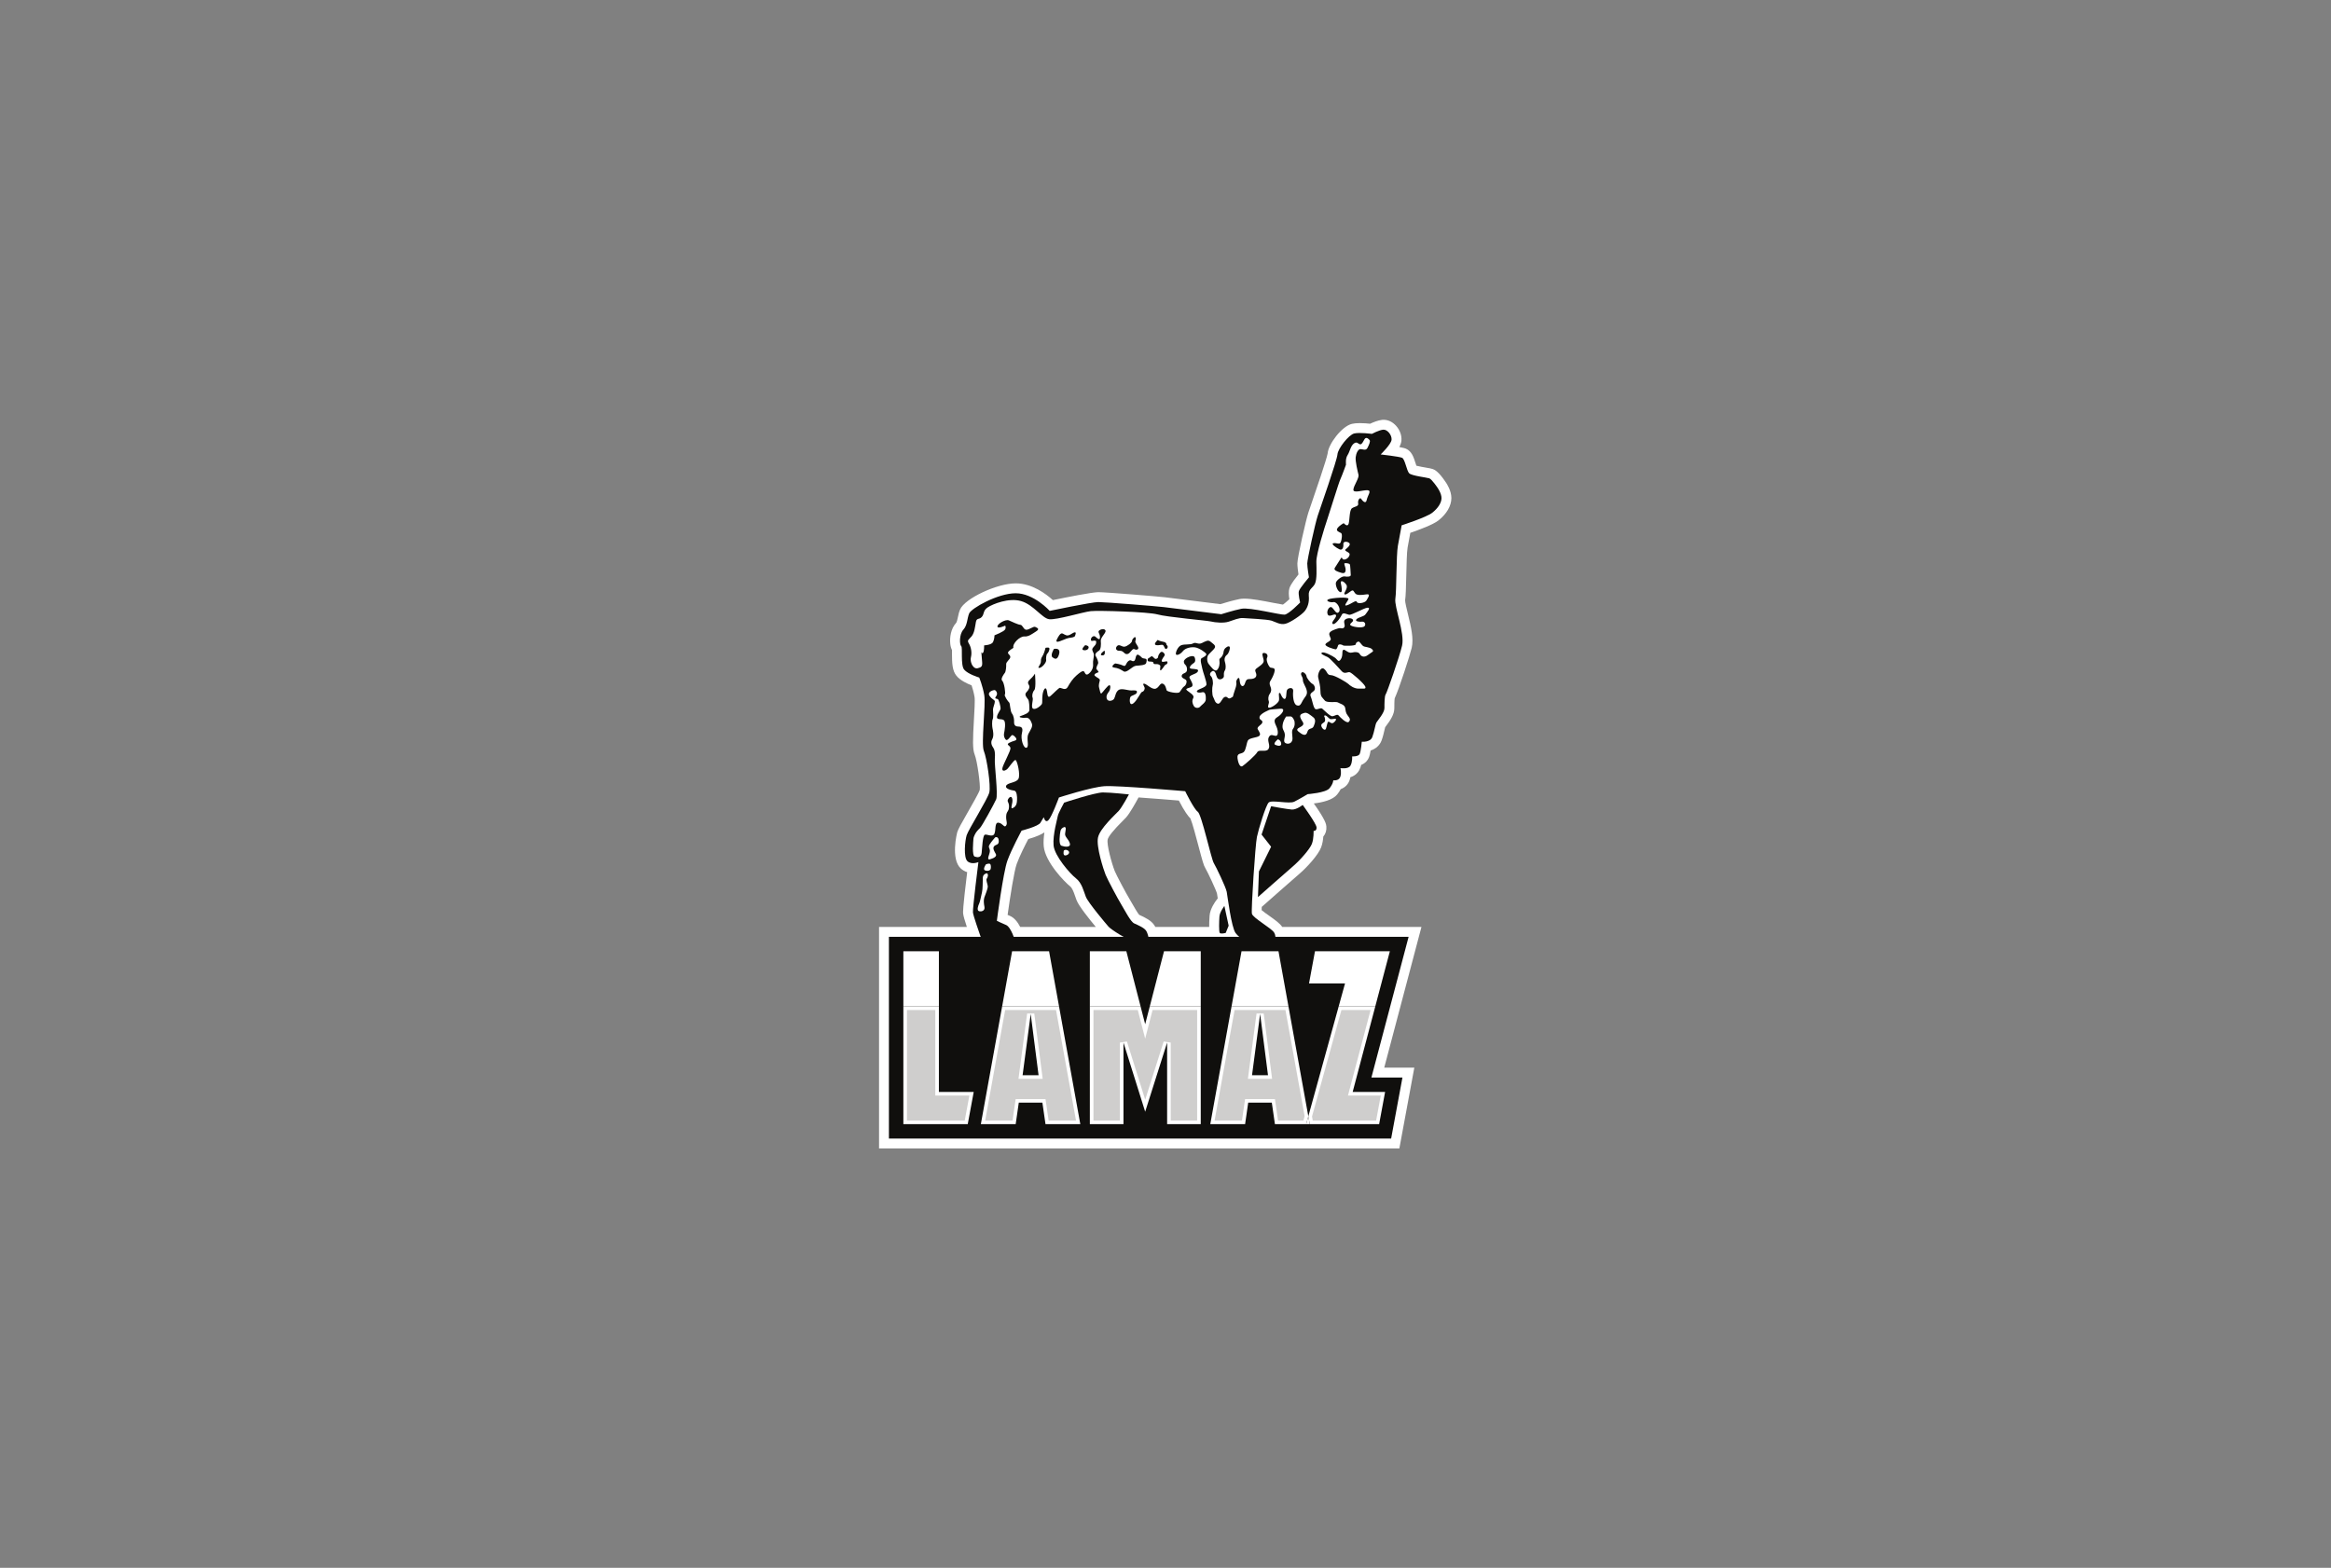 <?xml version="1.0" encoding="UTF-8" standalone="no"?>
<svg
   xmlns:dc="http://purl.org/dc/elements/1.1/"
   xmlns:cc="http://creativecommons.org/ns#"
   xmlns:rdf="http://www.w3.org/1999/02/22-rdf-syntax-ns#"
   xmlns:svg="http://www.w3.org/2000/svg"
   xmlns="http://www.w3.org/2000/svg"
   xmlns:sodipodi="http://sodipodi.sourceforge.net/DTD/sodipodi-0.dtd"
   xmlns:inkscape="http://www.inkscape.org/namespaces/inkscape"
   version="1.1"
   id="svg2"
   xml:space="preserve"
   width="733.333"
   height="493.333"
   viewBox="0 0 733.333 493.333"
   sodipodi:docname="lamaZ.eps"><rect x="0" y="0" width="733.333" height="493.333" fill="#808080" stroke="none"/><defs
     id="defs6" /><sodipodi:namedview
     pagecolor="#ffffff"
     bordercolor="#666666"
     borderopacity="1"
     objecttolerance="10"
     gridtolerance="10"
     guidetolerance="10"
     inkscape:pageopacity="0"
     inkscape:pageshadow="2"
     inkscape:window-width="640"
     inkscape:window-height="480"
     id="namedview4" /><g
     id="g10"
     inkscape:groupmode="layer"
     inkscape:label="ink_ext_XXXXXX"
     transform="matrix(1.333,0,0,-1.333,0,493.333)"><g
       id="g12"
       transform="scale(0.1)"><path
         d="m 2383.43,1538.98 c -1.85,0.78 -3.64,1.55 -5.36,2.3 6.03,43.54 15.51,103.58 21.32,119.82 6.61,18.51 20.31,45.47 27.51,59.2 19.56,5.56 30.99,11.02 37.96,15.74 -1.58,-11.17 -2.49,-22.77 -1.53,-32.94 3.48,-37.12 49.63,-84.5 61.71,-93.89 5.74,-4.46 9.14,-14.35 12.43,-23.91 1.15,-3.34 2.28,-6.59 3.46,-9.64 5.28,-13.58 29.93,-44.37 45.28,-62.82 H 2407.8 c -6.07,11.64 -14,21.83 -24.37,26.14 z m 340.75,-21.94 c -7.39,11.08 -21.05,17.88 -35.6,24.42 -3.89,4.42 -11.23,17.29 -15.31,24.42 -2.45,4.31 -4.78,8.37 -6.84,11.75 -8.19,13.39 -31.52,57.16 -35.54,67.17 -7.08,17.72 -19.27,62.25 -16.71,74.23 1.59,7.38 13.7,22.39 36.03,44.6 3.23,3.22 5.8,5.8 7.36,7.52 8.99,9.89 23.21,35.77 27.35,43.47 l 2.1,3.9 c 36.62,-2.51 75.54,-5.71 95.19,-7.36 13.71,-26.5 22.28,-37.35 27.27,-42.18 4.6,-10.39 13.98,-45.88 19.14,-65.49 9.42,-35.63 12.21,-45.35 15.9,-51.5 5.63,-9.37 25.73,-52.18 27.74,-60.49 0.33,-1.81 0.87,-5.48 1.58,-10.35 0.05,-0.33 0.1,-0.63 0.14,-0.95 l -2.74,-3.53 c -3.55,-4.59 -15.29,-20.85 -16.49,-37.52 -0.79,-10.92 -1.04,-19.49 -0.93,-26.31 h -127.15 c -0.76,1.44 -1.58,2.84 -2.49,4.2 z m 688.37,1044.92 c -18.3,27.45 -27.44,30.49 -31.83,31.96 -3.34,1.11 -7.4,1.83 -15.51,3.23 -5.24,0.9 -15.96,2.74 -22.4,4.42 -0.71,2.05 -1.46,4.43 -2.07,6.29 -4.41,13.79 -8.97,28.06 -22.56,33.88 -1.41,0.6 -4.5,1.93 -15.63,3.94 2.86,5.47 4.51,10.51 4.93,15.09 1.09,12.12 -3.69,25.32 -12.82,35.31 -8.2,8.97 -18.56,13.92 -29.19,13.92 l -2.18,-0.05 -1.15,-0.11 c -9.6,-0.97 -21.04,-5.62 -28.56,-9.14 -6.24,0.66 -15.53,1.44 -24.27,1.44 -7.43,0 -13.45,-0.56 -18.41,-1.7 -24.28,-5.61 -56.02,-48.11 -57.53,-69.88 -1.9,-12.61 -30.09,-94.64 -39.35,-121.6 -2.85,-8.31 -5.04,-14.65 -6.12,-17.9 -5.25,-15.75 -25.94,-105.43 -25.94,-120.23 0,-6.99 1.37,-17.74 2.58,-25.91 -18.58,-22.88 -20.58,-29.86 -21.47,-33.02 -1.78,-6.19 -1.78,-14.72 -0.04,-25.43 -5.85,-5.46 -11.58,-10.32 -15.14,-12.76 -5.45,0.8 -15.29,2.72 -23.54,4.32 -23.51,4.57 -50.15,9.74 -67.5,9.74 -4.42,0 -8.21,-0.32 -11.58,-1 -15.88,-3.18 -35.9,-9.13 -45.1,-11.97 -22.87,2.84 -116.69,14.47 -130.59,16.21 -14.98,1.87 -138.99,12.05 -157.32,12.05 -14.67,0 -75.8,-12.22 -107.37,-18.73 -15.96,14.54 -49,39.53 -87.66,39.53 -44.42,0 -120.56,-35.85 -131.4,-61.87 -2.64,-6.33 -3.97,-12.64 -5.14,-18.21 -1.18,-5.62 -2.39,-11.43 -4.44,-13.68 -12.1,-13.31 -14.93,-33.61 -13.54,-48.18 0.57,-6.02 1.91,-11.11 4.04,-15.34 0.06,-2.43 0.06,-5.75 0.06,-8.43 0,-23.17 0.76,-40.49 10.61,-52.53 8.7,-10.64 24.3,-18.14 35.63,-22.5 2.26,-6.76 5.12,-16.51 6.97,-27.13 1.32,-7.58 -0.26,-34.58 -1.43,-54.3 -2.77,-47.33 -3.44,-69.41 1.85,-82.25 5.79,-14.05 13.92,-71.96 11.87,-83.26 -2.13,-7 -18.41,-35.44 -28.14,-52.43 -15.99,-27.93 -22.73,-40.06 -25.04,-47.58 -0.19,-0.61 -16.25,-63.11 8.67,-85.55 4.3,-3.88 9.33,-6.72 14.87,-8.47 -10.71,-87.36 -9.87,-94.92 -9.58,-97.56 0.66,-5.9 3.57,-15.98 8.81,-31.75 H 2074.63 V 990 h 1003.14 13.22 211.62 l 35.33,190.74 h -71.01 l 87.83,332.1 h -328.57 c -5.45,8.13 -15.2,15.33 -30.58,26.23 -5.34,3.78 -13.46,9.54 -18,13.38 0.03,2.1 0.1,4.74 0.18,7.67 l 6.52,5.75 c 0.66,0.59 66.85,59.07 82.85,72.77 16.37,14.04 43.87,43.55 50.93,62.35 3.13,8.35 4.49,17.67 5.04,25.23 5.42,6.23 7.97,14.61 7.22,23.71 -0.4,4.77 -1.25,14.36 -29.65,54.4 21.34,2.55 44.6,8.32 55.08,21.11 3.65,4.46 6.36,8.74 8.39,12.68 10.79,3.95 18.68,12.29 21.8,23.67 0.4,1.52 0.74,3.01 1.03,4.47 11.93,3.74 17.85,11.12 20.61,16.08 2.35,4.24 3.93,8.74 5,13.06 10.74,4.26 15.64,11.7 17.83,16.81 1.87,4.37 3.32,10.7 4.4,17.15 12.18,3.94 21.31,12.03 25.62,23.25 3.12,8.1 5.14,16.81 6.75,23.82 0.6,2.65 1.41,6.12 1.96,7.98 0.51,0.71 1.16,1.56 1.87,2.5 10.38,13.83 19.69,27.48 19.69,42.38 0,5.2 0,18.68 0.89,23.35 10.28,21.77 35.75,100.93 40.04,118.69 5.31,22.03 -1.87,51.47 -8.82,79.94 -2.74,11.26 -6.89,28.29 -6.65,32.79 1.52,9.7 2.03,28.43 2.73,58.19 0.57,24.97 1.3,56.05 3.11,66 2.17,11.87 4.61,25.23 6.4,34.89 20.62,7.06 53.71,19.3 66.25,29.15 19.51,15.33 30.69,34.64 30.69,52.98 0,17.3 -10.88,33.88 -12.82,36.69"
         style="fill:#ffffff;fill-opacity:1;fill-rule:nonzero;stroke:none"
         id="path14" /><path
         d="m 3012.75,1985.28 c -4.26,9.72 -8.53,16.7 1.95,22.92 10.49,6.21 20.97,20.58 7.38,19.8 -13.59,-0.77 -25.24,-2.33 -25.24,-2.33 0,0 -22.14,-8.54 -24.09,-16.7 -1.94,-8.15 7,-6.6 6.61,-12.81 -0.39,-6.21 -14.37,-10.49 -10.87,-16.7 3.49,-6.21 8.15,-12.04 3.1,-15.92 -5.05,-3.89 -22.91,-4.28 -26.4,-10.49 -3.5,-6.21 -4.28,-22.52 -10.1,-27.57 -5.83,-5.05 -16.31,-1.17 -14.38,-14.76 1.95,-13.59 6.6,-21.36 11.65,-18.25 5.05,3.11 31.08,25.63 34.96,33.01 3.88,7.38 20.97,-1.17 26.41,7.38 5.44,8.54 -3.89,19.02 0.77,27.96 4.67,8.93 10.88,3.11 16.7,3.11 5.83,0 5.83,11.65 1.55,21.35"
         style="fill:#ffffff;fill-opacity:1;fill-rule:nonzero;stroke:none"
         id="path16" /><path
         d="m 3015.87,1955.77 c 0,0 -12.82,-10.1 -5.83,-13.21 6.99,-3.1 15.15,-3.49 13.59,4.28 -1.55,7.76 -7.76,8.93 -7.76,8.93"
         style="fill:#ffffff;fill-opacity:1;fill-rule:nonzero;stroke:none"
         id="path18" /><path
         d="m 2396.83,1906.84 c -3.89,1.16 -15.93,-18.65 -20.59,-22.14 -4.66,-3.49 -12.04,-5.44 -10.48,3.11 1.55,8.54 19.41,40 19.03,46.99 -0.4,6.99 -12.05,7.76 -2.72,12.81 9.32,5.05 16.31,4.27 16.69,8.16 0.4,3.88 -8.15,11.65 -10.87,9.71 -2.72,-1.94 -9.71,-13.98 -13.59,-10.88 -3.88,3.11 -5.83,10.1 -4.66,15.15 1.17,5.05 5.05,26.41 -0.39,31.07 -5.44,4.66 -17.48,-0.39 -16.31,8.15 1.17,8.55 8.54,15.15 8.54,19.81 0,4.66 -3.88,20.97 -6.99,22.14 -3.1,1.16 -8.54,0 -3.49,6.6 5.04,6.6 -0.39,13.59 -3.11,14.37 -2.72,0.78 -19.03,-3.89 -12.43,-13.59 6.61,-9.72 12.43,-8.55 12.43,-13.6 0,-5.05 -4.66,-14.37 -4.27,-19.42 0.39,-5.05 1.17,-18.25 -0.78,-22.13 -1.94,-3.88 -1.55,-16.7 -0.38,-21.75 1.16,-5.05 3.88,-17.47 -0.78,-25.63 -4.66,-8.16 -0.39,-15.92 2.71,-20.19 3.11,-4.28 4.67,-12.43 3.5,-26.41 -1.17,-13.98 8.15,-83.89 3.11,-95.15 -5.05,-11.27 -33.4,-63.31 -38.45,-67.97 -5.05,-4.65 -8.93,-10.09 -8.93,-10.09 0,0 -5.83,-8.93 -6.22,-15.15 -0.38,-6.21 -3.88,-39.61 3.11,-41.94 6.99,-2.33 15.15,-2.72 16.31,8.93 1.17,11.65 2.33,40.78 7.38,42.72 5.05,1.94 18.26,-6.6 22.52,1.94 4.28,8.55 0,27.97 10.1,26.42 10.1,-1.57 13.21,-12.83 17.48,-7 4.27,5.83 -0.39,11.26 0.39,22.91 0.77,11.66 5.82,9.32 6.6,20.2 0.78,10.87 -3.11,11.65 -3.11,15.92 0,4.28 8.16,14.76 10.88,4.67 2.71,-10.1 -6.99,-26.42 1.94,-21.75 8.93,4.66 8.93,13.2 9.32,19.41 0.39,6.21 -0.39,20.59 -6.6,21.36 -6.22,0.78 -22.53,4.28 -19.03,11.65 3.49,7.38 23.3,6.61 28.74,15.92 5.43,9.32 -2.72,43.5 -6.6,44.67"
         style="fill:#ffffff;fill-opacity:1;fill-rule:nonzero;stroke:none"
         id="path20" /><path
         d="m 3044.6,2009.75 c -4.66,-0.39 -8.93,0 -8.93,0 0,0 -6.99,-8.54 -8.54,-19.8 -1.55,-11.27 3.5,-12.44 5.05,-21.37 1.55,-8.93 -5.44,-18.64 2.32,-22.13 7.78,-3.5 16.32,1.55 15.93,11.65 -0.39,10.1 -2.72,17.48 1.55,22.91 4.27,5.44 4.66,15.54 1.95,20.59 -2.73,5.05 -4.66,8.54 -9.33,8.15"
         style="fill:#ffffff;fill-opacity:1;fill-rule:nonzero;stroke:none"
         id="path22" /><path
         d="m 3138.58,2003.93 c -3.49,1.94 -10.09,11.65 -13.59,6.99 0,0 3.11,-5.83 2.33,-11.27 -0.78,-5.44 -10.09,-5.82 -8.93,-12.04 1.17,-6.21 8.54,-12.81 10.88,-6.99 2.32,5.83 3.1,16.31 5.82,16.7 2.72,0.39 5.05,-3.88 9.32,-3.49 4.27,0.38 10.87,8.93 8.16,10.1 -2.73,1.16 -10.49,-1.95 -13.99,0"
         style="fill:#ffffff;fill-opacity:1;fill-rule:nonzero;stroke:none"
         id="path24" /><path
         d="m 2513.72,1732.85 c 0.78,7.77 3.88,15.54 -1.55,15.92 0,0 -7.77,-1.93 -9.32,-9.32 -1.56,-7.37 -5.05,-32.23 2.33,-34.95 7.37,-2.71 22.52,-4.66 19.8,5.44 -2.72,10.1 -12.04,15.15 -11.26,22.91"
         style="fill:#ffffff;fill-opacity:1;fill-rule:nonzero;stroke:none"
         id="path26" /><path
         d="m 2510.61,1692.85 c 0,0 -2.71,-11.65 3.5,-11.26 6.21,0.38 10.87,5.43 8.54,9.32 -2.33,3.88 -9.32,5.44 -12.04,1.94"
         style="fill:#ffffff;fill-opacity:1;fill-rule:nonzero;stroke:none"
         id="path28" /><path
         d="m 2348.67,1724.31 c 0,0 -9.32,-10.49 -13.21,-17.09 -3.88,-6.6 0.39,-7.38 0.78,-14.76 0.39,-7.37 -9.71,-22.91 0.78,-19.8 10.48,3.1 15.92,7.38 13.2,12.43 -2.72,5.05 -8.15,12.81 -4.27,17.86 3.88,5.05 11.26,2.71 11.26,12.04 0,9.32 -4.66,10.87 -8.54,9.32"
         style="fill:#ffffff;fill-opacity:1;fill-rule:nonzero;stroke:none"
         id="path30" /><path
         d="m 2329.25,1639.65 c 0,0 -9.32,-1.17 -9.71,-10.49 -0.39,-9.32 0,-27.19 -1.94,-34.56 -1.94,-7.38 -4.27,-21.75 -6.6,-26.41 -2.33,-4.66 -6.61,-16.7 0,-18.26 6.6,-1.55 13.98,1.94 12.42,10.1 -1.55,8.16 -2.33,15.93 -0.38,22.14 1.94,6.21 8.93,21.36 8.15,27.19 -0.77,5.82 -4.66,14.36 -2.33,17.47 2.33,3.11 4.66,10.09 0.39,12.82"
         style="fill:#ffffff;fill-opacity:1;fill-rule:nonzero;stroke:none"
         id="path32" /><path
         d="m 2326.92,1660.62 c 0,0 -8.55,-12.05 -1.94,-14.37 6.6,-2.33 12.43,0 13.2,3.89 0.78,3.87 0.78,10.08 -1.94,11.65 -2.72,1.55 -9.32,-1.17 -9.32,-1.17"
         style="fill:#ffffff;fill-opacity:1;fill-rule:nonzero;stroke:none"
         id="path34" /><path
         d="m 3099.37,2007.81 c -6.61,5.05 -15.15,12.81 -21.37,10.1 -1.92,-0.84 -12.03,-1.94 -8.93,-10.88 3.11,-8.93 10.1,-12.82 5.43,-18.25 -4.66,-5.44 -19.02,-7.38 -10.09,-14.76 8.93,-7.38 17.87,-12.43 20.97,-1.16 3.11,11.26 11.65,5.44 15.15,13.98 3.49,8.54 5.44,15.92 -1.16,20.97"
         style="fill:#ffffff;fill-opacity:1;fill-rule:nonzero;stroke:none"
         id="path36" /><path
         d="m 2754.11,2170.14 c -4.66,-4.66 -5.82,5.05 -8.93,7.77 -3.1,2.72 -10.1,-1.55 -17.09,0.39 -6.99,1.94 4.27,12.04 4.27,12.04 0,0 3.89,-2.72 12.82,-4.28 8.93,-1.55 7.77,-6.99 7.77,-6.99 0,0 5.82,-4.27 1.16,-8.93 z m -1.94,-37.67 c -3.88,-1.16 -4.66,-5.43 -10.49,-12.04 -5.82,-6.6 -3.1,4.66 -3.1,7.77 0,3.11 -5.05,5.44 -9.71,5.05 -4.66,-0.39 -6.6,0.39 -6.99,3.49 -0.39,3.11 -5.44,1.95 -10.49,2.72 -5.05,0.78 -1.94,6.99 -1.94,6.99 0,0 3.88,1.94 6.99,4.66 3.11,2.72 6.6,-3.49 9.32,-5.05 2.72,-1.55 7.38,0.78 7.38,4.28 0,3.49 4.27,10.48 7.38,11.65 3.11,1.16 6.6,-1.95 8.16,-5.44 1.55,-3.5 -3.89,-6.6 -6.6,-13.59 -2.72,-6.99 7.37,-3.5 10.87,-3.11 3.49,0.39 3.1,-6.21 -0.78,-7.38 z m -46.99,3.5 c -1.17,-5.44 -15.15,-5.83 -24.08,-6.6 -8.93,-0.78 -21.75,-17.87 -29.13,-13.21 -7.38,4.66 -12.81,7.77 -22.52,8.93 -9.71,1.17 0.77,9.71 3.11,9.71 0,0 11.26,-1.55 18.25,-5.05 6.99,-3.49 5.83,5.44 12.04,10.49 6.21,5.05 7.38,-0.78 12.42,0 5.05,0.78 4.28,10.1 7,13.59 2.72,3.49 3.88,1.56 7.76,-0.78 3.89,-2.33 3.5,-5.82 10.88,-6.6 7.38,-0.78 5.43,-5.05 4.27,-10.48 z m -68.35,40.39 c 5.05,4.66 10.87,-2.72 17.09,-1.95 6.21,0.78 17.86,9.33 17.86,13.98 0,4.67 6.6,8.94 6.6,8.94 4.66,-2.33 0.39,-8.94 1.17,-12.04 0.77,-3.11 6.99,-10.49 6.99,-13.98 0,-3.5 -4.27,-5.44 -9.32,-2.72 -5.05,2.72 -9.32,-10.49 -16.7,-11.65 -7.38,-1.17 -8.16,8.15 -17.87,7.77 -9.71,-0.39 -10.87,6.98 -5.82,11.65 z m -35.34,-22.53 c -8.94,0.39 2.71,10.49 5.43,11.26 0,0 3.5,-11.65 -5.43,-11.26 z m -44.27,12.43 c -7.38,1.55 3.88,11.65 3.88,11.65 0,0 7.77,-0.39 8.15,-4.66 0.39,-4.28 -4.66,-8.54 -12.03,-6.99 z m -20.2,33.4 c -1.17,-3.11 -8.54,-3.88 -14.37,-4.66 -5.82,-0.78 -19.8,-8.16 -26.02,-8.94 -6.21,-0.77 -1.94,6.22 -1.94,6.22 0,0 4.27,9.32 8.54,12.43 4.27,3.1 6.99,-1.56 13.6,-3.5 6.6,-1.94 13.98,5.83 19.02,6.99 5.05,1.17 2.33,-5.44 1.17,-8.54 z m -40,-49.32 c -3.11,-5.44 -6.6,-5.83 -12.82,-1.17 -6.21,4.66 3.11,19.8 3.11,19.8 0,0 6.22,1.95 10.49,-1.16 4.27,-3.1 2.33,-12.04 -0.78,-17.47 z m -25.24,7.76 c -2.33,-1.55 -3.5,-10.87 -2.72,-15.53 0.77,-4.66 -8.93,-17.48 -15.93,-18.25 -6.98,-0.78 3.89,7.76 3.5,15.53 -0.39,7.77 2.33,9.32 5.44,15.54 3.11,6.21 5.43,16.3 5.43,16.3 0,0 7.38,1.95 8.94,-0.77 1.55,-2.72 -2.33,-11.26 -4.66,-12.82 z m 744.86,18.26 c -4.27,3.49 -7.76,10.87 -10.87,10.1 -3.1,-0.79 -5.83,-2.72 -6.21,-6.61 -0.39,-3.88 -28.74,-3.88 -29.9,-2.33 -1.17,1.55 -10.1,4.27 -11.65,0 -1.56,-4.27 -2.73,-9.71 -6.22,-9.32 -3.5,0.39 -24.86,6.6 -23.69,11.65 1.17,5.05 14.76,7.38 12.43,13.98 -2.34,6.6 -5.83,10.88 -0.78,15.54 5.04,4.66 19.03,8.54 21.74,8.93 2.73,0.39 8.17,-2.72 11.27,2.33 3.11,5.05 -3.88,13.2 1.95,17.86 5.82,4.66 17.08,3.89 18.63,-1.16 1.55,-5.05 -12.03,-9.32 -4.66,-13.2 7.38,-3.89 27.96,-6.22 31.85,-1.17 3.88,5.05 0,11.26 -6.21,10.48 -6.21,-0.77 -17.86,0.78 -12.82,5.83 5.05,5.05 17.47,6.21 20.97,11.26 3.5,5.05 13.99,16.7 5.05,15.93 -8.94,-0.78 -37.29,-17.87 -43.5,-16.7 -6.21,1.16 -14.36,6.98 -17.48,-0.39 -3.1,-7.38 -16.7,-25.24 -21.35,-20.98 -4.66,4.28 10.48,15.15 7.77,20.59 -2.73,5.43 -15.54,-6.6 -19.42,1.55 -3.88,8.16 4.27,21.36 10.09,16.31 5.83,-5.05 10.49,-17.08 16.31,-10.48 5.83,6.6 -4.66,24.85 -12.81,23.3 -8.16,-1.55 -19.81,3.1 -12.04,6.6 7.77,3.5 47.77,6.22 47.38,1.17 -0.39,-5.05 -14.37,-19.03 -3.1,-15.15 11.26,3.88 20.96,13.2 22.91,7.77 1.94,-5.44 19.8,-2.34 22.91,3.88 3.11,6.22 11.27,15.92 -0.78,13.98 -12.04,-1.94 -21.74,-2.33 -25.63,1.94 -3.89,4.28 -4.27,9.71 -9.71,6.22 -5.44,-3.5 -12.81,-10.49 -15.92,-7.77 -3.11,2.72 9.71,14.37 4.27,22.53 -5.44,8.15 -14.75,12.03 -12.81,3.1 1.93,-8.93 4.66,-23.3 -1.94,-20.58 -6.61,2.72 -11.27,17.08 -9.71,22.52 1.55,5.44 13.97,15.54 20.58,14.37 6.6,-1.16 14.75,-0.77 14.37,3.5 -0.39,4.27 -0.78,22.91 -2.33,25.24 -1.56,2.33 -12.43,3.89 -12.82,1.55 -0.39,-2.33 3.11,-9.31 3.11,-13.98 0,-4.66 -1.16,-10.48 -10.1,-7.77 -8.93,2.72 -19.03,5.83 -15.54,11.66 3.5,5.82 10.49,16.69 14.38,22.52 3.88,5.83 1.16,-4.27 9.32,-2.72 8.15,1.56 13.59,11.26 10.48,14.76 -3.1,3.5 -12.82,5.83 -8.54,9.32 4.27,3.5 12.42,10.1 8.93,14.37 -3.49,4.27 -15.14,5.44 -14.37,-1.94 0.78,-7.38 -1.94,-15.92 -9.32,-12.43 -7.38,3.5 -20.97,12.82 -13.98,14.37 6.99,1.55 14.36,-4.27 17.09,2.33 2.71,6.6 4.27,19.81 0.77,21.75 -3.5,1.94 -13.2,4.66 -8.54,11.26 4.66,6.6 14.76,12.04 14.76,12.04 0,0 8.93,-10.48 11.65,-1.55 2.72,8.93 1.55,32.62 8.16,36.89 6.6,4.27 15.91,3.88 14.36,11.26 -1.55,7.38 4.28,15.15 6.99,10.87 2.72,-4.26 10.87,-13.97 13.21,-2.71 2.33,11.26 12.43,22.13 1.94,22.91 -10.49,0.78 -34.18,-8.15 -33.4,1.55 0.77,9.71 13.99,27.19 12.04,34.96 -1.94,7.76 -7.77,31.84 -6.6,41.55 1.16,9.71 5.82,19.03 11.26,19.03 5.44,0 12.81,-4.66 16.7,3.11 3.89,7.76 6.99,15.14 5.05,17.86 -1.94,2.72 -6.6,6.99 -10.1,4.66 -3.5,-2.33 -6.99,-14.76 -12.04,-14.37 -5.05,0.39 -7.37,7.77 -15.15,1.94 -7.76,-5.82 -9.31,-18.63 -14.75,-27.18 -5.44,-8.54 -3.89,-19.03 -3.89,-22.91 0,0 -8.93,-24.86 -13.2,-34.18 -4.27,-9.32 -23.69,-73.4 -30.68,-93.98 -6.99,-20.58 -26.41,-82.72 -26.02,-100.98 0.39,-18.25 1.55,-40.38 -3.11,-51.26 -4.66,-10.87 -16.31,-12.81 -14.75,-28.74 1.55,-15.92 -2.72,-27.57 -9.33,-36.11 -6.6,-8.55 -34.17,-27.58 -46.21,-30.3 -12.04,-2.71 -21.75,3.89 -32.24,7.39 -10.47,3.49 -58.64,5.43 -67.56,6.21 -8.94,0.77 -22.14,-4.66 -33.79,-8.55 -11.65,-3.88 -32.24,-1.94 -41.56,0.39 -9.32,2.33 -104.46,10.49 -126.21,16.7 -21.75,6.21 -139.81,9.71 -157.68,7.77 -17.86,-1.94 -81.55,-21.36 -98.25,-19.03 -16.7,2.33 -36.89,34.17 -66.02,42.72 -29.13,8.54 -67.19,-6.99 -78.84,-14.76 -11.65,-7.77 -7.77,-15.53 -13.98,-22.52 -6.21,-7 -12.04,-1.56 -13.98,-12.04 -1.94,-10.49 -3.11,-25.24 -10.1,-33.79 -6.99,-8.54 -11.65,-8.54 -6.21,-17.47 5.43,-8.94 6.99,-22.14 4.66,-31.46 -2.33,-9.33 2.33,-17.87 2.33,-17.87 0,0 5.05,-10.87 13.59,-8.54 8.54,2.33 11.26,3.88 10.49,14.37 -0.78,10.48 -1.95,24.08 -1.95,24.08 0,0 1.56,-5.44 4.28,-1.56 2.72,3.89 2.33,17.09 2.33,17.09 0,0 17.47,0.78 20.97,7.77 3.49,6.99 3.49,15.92 3.49,15.92 0,0 21.75,8.55 24.86,13.59 3.1,5.05 0.39,9.33 0.39,9.33 0,0 -18.25,-8.55 -18.25,-1.95 0,6.6 19.41,17.48 26.79,14.37 7.38,-3.11 21.36,-10.09 27.19,-10.49 5.82,-0.38 6.99,-10.87 13.59,-11.65 6.6,-0.77 17.48,8.94 21.75,6.61 4.27,-2.33 11.65,-4.28 1.94,-10.49 -9.71,-6.21 -17.87,-12.82 -27.96,-12.04 -10.1,0.78 -28.74,-16.7 -25.64,-26.8 0,0 -12.42,-7.37 -12.81,-11.26 -0.39,-3.88 5.43,-5.04 5.43,-10.48 0,-5.44 -10.09,-10.88 -9.7,-17.09 0.38,-6.21 -0.78,-17.09 -3.11,-20.19 -2.33,-3.11 -10.87,-14.37 -6.21,-18.65 4.66,-4.27 8.54,-30.29 6.21,-32.62 -2.33,-2.33 7.77,-17.08 10.1,-18.64 2.33,-1.55 2.33,-20.58 6.6,-26.02 4.27,-5.44 5.44,-14.76 5.05,-19.81 -0.39,-5.05 1.55,-10.48 8.15,-10.87 6.61,-0.39 14.37,-0.39 10.49,-15.15 -3.88,-14.75 3.88,-37.67 10.87,-34.95 6.99,2.72 -1.16,22.14 4.27,32.62 5.44,10.49 10.88,17.09 8.16,24.47 -2.72,7.38 -6.6,14.76 -14.76,13.6 -8.15,-1.17 -19.42,1.55 -11.26,4.27 8.16,2.71 20.2,6.99 20.2,13.98 0,6.99 0,20.97 -3.11,25.24 -3.11,4.27 -9.71,10.88 -3.88,16.7 5.82,5.83 8.93,12.43 5.82,17.09 -3.1,4.66 -3.1,8.15 3.5,13.98 6.6,5.83 10.87,12.81 10.87,12.81 0,0 3.11,-33.4 -1.55,-38.83 -4.66,-5.44 -5.83,-13.59 -3.89,-18.26 1.95,-4.66 -5.05,-22.91 1.17,-25.63 6.21,-2.72 17.86,6.6 20.19,10.49 2.33,3.88 0.39,11.65 1.94,22.53 1.56,10.87 6.6,19.8 9.32,12.42 2.72,-7.38 1.17,-22.52 9.33,-15.53 8.15,6.99 19.41,19.41 22.52,19.41 3.11,0 13.2,-7.37 18.25,1.95 5.05,9.32 12.04,19.8 20.59,27.18 8.54,7.38 13.2,10.87 16.7,10.1 3.49,-0.78 3.88,-12.81 12.42,-5.83 8.55,6.99 10.88,15.93 10.1,22.92 -0.78,6.98 2.33,16.7 1.94,22.13 -0.39,5.44 -5.83,10.1 -3.11,14.76 2.72,4.66 7.38,7.38 8.16,11.65 0.77,4.28 1.17,6.6 -3.88,6.6 -5.05,0 -7.38,-2.72 -8.16,1.94 -0.77,4.67 5.83,11.27 10.49,7.39 4.66,-3.89 10.87,-10.49 10.87,-1.17 0,9.32 -7.38,12.43 -0.39,16.7 6.99,4.27 15.54,1.94 13.21,-4.27 -2.33,-6.22 -11.65,-14.37 -10.88,-21.75 0.78,-7.38 0.39,-19.81 -4.27,-22.53 -4.66,-2.72 -10.87,-7.77 -7.77,-12.81 3.11,-5.05 7.38,-14.37 5.44,-18.26 -1.94,-3.88 -5.44,-11.65 -3.11,-13.2 2.34,-1.55 4.66,-6.6 4.66,-6.6 0,0 -13.59,-3.88 -8.93,-8.55 4.66,-4.65 12.43,-6.21 11.65,-10.87 -0.77,-4.66 -3.49,-10.48 -1.55,-17.48 1.94,-6.99 2.72,-15.53 5.83,-12.81 3.1,2.72 15.14,19.81 18.63,19.03 3.5,-0.78 1.56,-10.1 -0.38,-13.59 -1.94,-3.5 -8.55,-9.33 -6.22,-17.87 2.33,-8.54 14.37,-5.83 17.48,-0.39 3.11,5.44 3.11,14.76 10.1,20.2 6.99,5.43 22.91,-1.17 30.68,-0.78 7.76,0.39 14.76,0.78 12.81,-5.05 -1.94,-5.82 -12.81,-6.21 -15.14,-10.48 -2.33,-4.28 -3.11,-22.14 6.6,-15.15 9.71,6.99 17.47,27.19 21.36,27.57 3.88,0.39 6.6,6.6 5.43,10.1 -1.16,3.5 -6.21,10.1 -0.38,8.94 5.82,-1.17 18.25,-14.76 26.8,-11.66 8.54,3.11 10.09,14.37 16.69,11.66 6.61,-2.72 7.77,-12.04 8.93,-15.54 1.17,-3.5 26.81,-8.93 30.68,-4.27 3.89,4.66 6.61,10.87 10.88,13.59 4.27,2.72 6.6,9.32 5.05,13.59 -1.55,4.28 -12.82,5.05 -10.88,12.04 1.95,6.99 12.43,3.89 12.43,13.98 0,10.1 -5.44,11.65 -6.22,13.98 -0.77,2.33 -3.48,5.83 2.73,11.26 6.21,5.44 19.02,9.33 21.36,3.89 2.33,-5.44 2.33,-11.26 -2.34,-13.98 -4.66,-2.72 -14.36,-12.04 -5.05,-13.21 9.33,-1.16 18.65,-0.38 14.77,-6.98 -3.89,-6.61 -22.92,-7.77 -19.03,-15.15 3.88,-7.38 9.31,-15.92 5.43,-19.81 -3.88,-3.88 -18.25,-3.88 -11.65,-9.32 6.61,-5.44 18.26,-11.26 14.76,-17.86 -3.5,-6.6 -2.33,-12.43 1.16,-18.65 3.5,-6.21 12.04,-5.43 14.76,-1.94 2.72,3.5 13.21,9.71 13.59,16.7 0.39,6.99 0,19.81 -8.54,17.48 -8.55,-2.33 -15.53,0.39 -11.26,4.27 4.27,3.89 20.58,7.38 21.35,13.98 0.79,6.6 -8.54,30.3 -9.7,37.28 -1.16,7 -6.6,22.14 -1.56,24.86 5.05,2.72 11.66,6.21 10.88,9.71 -0.78,3.49 -17.09,14.75 -26.79,15.92 -9.72,1.16 -22.53,-1.55 -28.35,-8.93 -5.83,-7.38 -14.38,-10.88 -16.32,-7.77 -1.94,3.11 3.89,18.64 12.43,21.75 8.55,3.11 21.36,0.39 27.96,4.27 6.6,3.88 11.65,-3.49 20.59,0.78 8.93,4.27 14.75,8.15 20.19,3.5 5.44,-4.67 13.2,-8.55 10.48,-14.38 -2.72,-5.82 -15.14,-14.37 -17.08,-20.19 -1.94,-5.83 -1.17,-13.98 3.1,-19.03 4.27,-5.05 13.6,-18.64 19.03,-13.59 5.44,5.05 6.99,15.14 5.83,21.75 -1.16,6.6 2.33,4.65 6.6,11.65 4.28,6.99 1.94,9.32 4.66,14.75 2.72,5.44 10.88,10.1 12.82,6.6 1.93,-3.49 -1.94,-15.53 -6.6,-19.02 -4.67,-3.5 -6.6,-9.71 -4.67,-15.93 1.94,-6.21 3.12,-15.92 0,-20.58 -3.1,-4.66 -2.32,-10.1 -2.32,-13.98 0,-3.89 -6.22,-8.16 -11.27,-6.99 -5.05,1.17 -6.6,9.32 -7.77,12.82 -1.16,3.49 -4.26,8.54 -8.54,6.21 -4.27,-2.33 -7.37,-7.77 -3.11,-11.65 4.28,-3.88 5.83,-16.31 4.28,-21.36 -1.56,-5.05 -1.94,-22.92 1.16,-27.96 3.11,-5.05 3.5,-13.21 10.49,-15.54 6.98,-2.33 10.48,14.37 17.47,15.93 6.99,1.55 6.21,-7 13.99,-2.34 7.76,4.67 2.71,0.39 8.54,16.32 5.82,15.92 4.27,18.25 3.88,21.35 -0.38,3.11 6.99,17.09 8.15,3.5 1.17,-13.59 6.6,-15.53 10.1,-11.65 3.5,3.89 3.11,14.76 11.27,14.76 8.15,0 16.7,1.16 17.86,8.15 1.16,6.99 -5.83,11.65 -0.39,16.31 5.44,4.67 17.87,11.27 17.87,18.25 0,7 -6.99,19.04 0.38,19.04 7.38,0 10.49,-5.83 7.38,-11.65 -3.1,-5.83 4.66,-21.75 8.16,-22.92 3.49,-1.16 10.88,0 10.1,-6.99 -0.78,-6.99 -6.21,-18.25 -9.32,-22.91 -3.12,-4.66 -3.89,-7.77 -0.78,-15.15 3.1,-7.37 1.55,-12.81 -1.94,-17.47 -3.5,-4.66 -3.89,-12.82 -1.95,-17.09 1.95,-4.27 -5.43,-15.15 0.78,-15.15 6.21,0 20.59,10.1 22.91,16.32 2.34,6.21 -3.1,22.52 3.5,17.86 0,0 5.83,-15.54 10.88,-13.21 5.05,2.33 1.55,18.26 6.21,22.53 4.66,4.27 14.36,4.66 13.2,-5.05 -1.16,-9.71 0.39,-29.51 8.16,-32.62 7.76,-3.11 9.7,1.94 14.36,10.87 4.67,8.94 11.66,12.43 9.72,22.92 -1.94,10.48 -9.33,17.86 -9.33,26.02 0,8.15 -6.6,11.65 -3.49,16.7 3.1,5.04 11.65,-3.11 12.04,-7.77 0.39,-4.66 9.32,-15.93 13.98,-18.25 4.66,-2.33 7.77,-10.49 4.66,-15.15 -3.11,-4.66 -12.43,-6.6 -8.54,-15.15 3.88,-8.54 6.21,-28.35 11.65,-29.51 5.44,-1.17 11.65,4.27 15.53,1.16 3.89,-3.1 18.65,-18.64 24.07,-17.86 5.44,0.78 11.27,5.83 14.38,1.94 3.11,-3.88 19.41,-20.2 24.07,-15.15 4.67,5.05 2.73,8.16 -2.32,14.76 -5.05,6.61 -4.66,10.1 -6.21,18.26 -1.56,8.15 -13.22,10.09 -17.09,12.81 -3.89,2.72 -26.03,-1.94 -31.08,4.66 -5.05,6.6 -10.09,8.16 -10.09,20.97 0,12.82 -3.5,25.63 -5.43,33.4 -1.95,7.77 5.82,26.8 13.97,20.2 8.15,-6.6 6.6,-14.76 15.93,-14.76 9.31,0 39.22,-18.26 41.55,-20.98 2.33,-2.71 13.2,-11.25 24.46,-10.87 11.27,0.39 17.87,-1.94 15.15,5.05 -2.71,6.99 -32.23,33.01 -36.89,33.79 -4.66,0.78 -11.65,-5.05 -18.26,1.94 -6.6,6.99 -27.18,30.68 -33.79,33.79 -6.6,3.1 -18.63,7.76 -13.2,10.48 5.44,2.72 25.25,-8.15 30.69,-12.04 5.43,-3.88 8.15,-12.81 13.98,-3.49 5.82,9.32 1.55,18.64 5.43,21.75 3.89,3.11 11.27,-8.55 20.19,-6.22 8.94,2.33 16.7,1.17 19.04,-3.49 2.32,-4.66 9.7,-9.71 19.41,-1.94 9.71,7.76 15.15,7.37 9.71,13.2 -5.43,5.82 -17.47,4.66 -21.75,8.16"
         style="fill:#ffffff;fill-opacity:1;fill-rule:nonzero;stroke:none"
         id="path38" /><path
         d="m 3228.68,2155 c -9.71,-7.77 -17.09,-2.72 -19.41,1.94 -2.34,4.66 -10.1,5.82 -19.04,3.49 -8.92,-2.33 -16.3,9.33 -20.19,6.22 -3.88,-3.11 0.39,-12.43 -5.43,-21.75 -5.83,-9.32 -8.55,-0.39 -13.98,3.49 -5.44,3.89 -25.25,14.76 -30.69,12.04 -5.43,-2.72 6.6,-7.38 13.2,-10.48 6.61,-3.11 27.19,-26.8 33.79,-33.79 6.61,-6.99 13.6,-1.16 18.26,-1.94 4.66,-0.78 34.18,-26.8 36.89,-33.79 2.72,-6.99 -3.88,-4.66 -15.15,-5.05 -11.26,-0.38 -22.13,8.16 -24.46,10.87 -2.33,2.72 -32.24,20.98 -41.55,20.98 -9.33,0 -7.78,8.16 -15.93,14.76 -8.15,6.6 -15.92,-12.43 -13.97,-20.2 1.93,-7.77 5.43,-20.58 5.43,-33.4 0,-12.81 5.04,-14.37 10.09,-20.97 5.05,-6.6 27.19,-1.94 31.08,-4.66 3.87,-2.72 15.53,-4.66 17.09,-12.81 1.55,-8.16 1.16,-11.65 6.21,-18.26 5.05,-6.6 6.99,-9.71 2.32,-14.76 -4.66,-5.05 -20.96,11.27 -24.07,15.15 -3.11,3.89 -8.94,-1.16 -14.38,-1.94 -5.42,-0.78 -20.18,14.76 -24.07,17.86 -3.88,3.11 -10.09,-2.33 -15.53,-1.16 -5.44,1.16 -7.77,20.97 -11.65,29.51 -3.89,8.55 5.43,10.49 8.54,15.15 3.11,4.66 0,12.82 -4.66,15.15 -4.66,2.32 -13.59,13.59 -13.98,18.25 -0.39,4.66 -8.94,12.81 -12.04,7.77 -3.11,-5.05 3.49,-8.55 3.49,-16.7 0,-8.16 7.39,-15.54 9.33,-26.02 1.94,-10.49 -5.05,-13.98 -9.72,-22.92 -4.66,-8.93 -6.6,-13.98 -14.36,-10.87 -7.77,3.11 -9.32,22.91 -8.16,32.62 1.16,9.71 -8.54,9.32 -13.2,5.05 -4.66,-4.27 -1.16,-20.2 -6.21,-22.53 -5.05,-2.33 -10.88,13.21 -10.88,13.21 -6.6,4.66 -1.16,-11.65 -3.5,-17.86 -2.32,-6.22 -16.7,-16.32 -22.91,-16.32 -6.21,0 1.17,10.88 -0.78,15.15 -1.94,4.27 -1.55,12.43 1.95,17.09 3.49,4.66 5.04,10.1 1.94,17.47 -3.11,7.38 -2.34,10.49 0.78,15.15 3.11,4.66 8.54,15.92 9.32,22.91 0.78,6.99 -6.61,5.83 -10.1,6.99 -3.5,1.17 -11.26,17.09 -8.16,22.92 3.11,5.82 0,11.65 -7.38,11.65 -7.37,0 -0.38,-12.04 -0.38,-19.04 0,-6.98 -12.43,-13.58 -17.87,-18.25 -5.44,-4.66 1.55,-9.32 0.39,-16.31 -1.16,-6.99 -9.71,-8.15 -17.86,-8.15 -8.16,0 -7.77,-10.87 -11.27,-14.76 -3.5,-3.88 -8.93,-1.94 -10.1,11.65 -1.16,13.59 -8.53,-0.39 -8.15,-3.5 0.39,-3.1 1.94,-5.43 -3.88,-21.35 -5.83,-15.93 -0.78,-11.65 -8.54,-16.32 -7.78,-4.66 -7,3.89 -13.99,2.34 -6.99,-1.56 -10.49,-18.26 -17.47,-15.93 -6.99,2.33 -7.38,10.49 -10.49,15.54 -3.1,5.04 -2.72,22.91 -1.16,27.96 1.55,5.05 0,17.48 -4.28,21.36 -4.26,3.88 -1.16,9.32 3.11,11.65 4.28,2.33 7.38,-2.72 8.54,-6.21 1.17,-3.5 2.72,-11.65 7.77,-12.82 5.05,-1.17 11.27,3.1 11.27,6.99 0,3.88 -0.78,9.32 2.32,13.98 3.12,4.66 1.94,14.37 0,20.58 -1.93,6.22 0,12.43 4.67,15.93 4.66,3.49 8.53,15.53 6.6,19.02 -1.94,3.5 -10.1,-1.16 -12.82,-6.6 -2.72,-5.43 -0.38,-7.76 -4.66,-14.75 -4.27,-7 -7.76,-5.05 -6.6,-11.65 1.16,-6.61 -0.39,-16.7 -5.83,-21.75 -5.43,-5.05 -14.76,8.54 -19.03,13.59 -4.27,5.05 -5.04,13.2 -3.1,19.03 1.94,5.82 14.36,14.37 17.08,20.19 2.72,5.83 -5.04,9.71 -10.48,14.38 -5.44,4.65 -11.26,0.77 -20.19,-3.5 -8.94,-4.27 -13.99,3.1 -20.59,-0.78 -6.6,-3.88 -19.41,-1.16 -27.96,-4.27 -8.54,-3.11 -14.37,-18.64 -12.43,-21.75 1.94,-3.11 10.49,0.39 16.32,7.77 5.82,7.38 18.63,10.09 28.35,8.93 9.7,-1.17 26.01,-12.43 26.79,-15.92 0.78,-3.5 -5.83,-6.99 -10.88,-9.71 -5.04,-2.72 0.4,-17.86 1.56,-24.86 1.16,-6.98 10.49,-30.68 9.7,-37.28 -0.77,-6.6 -17.08,-10.09 -21.35,-13.98 -4.27,-3.88 2.71,-6.6 11.26,-4.27 8.54,2.33 8.93,-10.49 8.54,-17.48 -0.38,-6.99 -10.87,-13.2 -13.59,-16.7 -2.72,-3.49 -11.26,-4.27 -14.76,1.94 -3.49,6.22 -4.66,12.05 -1.16,18.65 3.5,6.6 -8.15,12.42 -14.76,17.86 -6.6,5.44 7.77,5.44 11.65,9.32 3.88,3.89 -1.55,12.43 -5.43,19.81 -3.89,7.38 15.14,8.54 19.03,15.15 3.88,6.6 -5.44,5.82 -14.77,6.98 -9.31,1.17 0.39,10.49 5.05,13.21 4.67,2.72 4.67,8.54 2.34,13.98 -2.34,5.44 -15.15,1.55 -21.36,-3.89 -6.21,-5.43 -3.5,-8.93 -2.73,-11.26 0.78,-2.33 6.22,-3.88 6.22,-13.98 0,-10.09 -10.48,-6.99 -12.43,-13.98 -1.94,-6.99 9.33,-7.76 10.88,-12.04 1.55,-4.27 -0.78,-10.87 -5.05,-13.59 -4.27,-2.72 -6.99,-8.93 -10.88,-13.59 -3.87,-4.66 -29.51,0.77 -30.68,4.27 -1.16,3.5 -2.32,12.82 -8.93,15.54 -6.6,2.71 -8.15,-8.55 -16.69,-11.66 -8.55,-3.1 -20.98,10.49 -26.8,11.66 -5.83,1.16 -0.78,-5.44 0.38,-8.94 1.17,-3.5 -1.55,-9.71 -5.43,-10.1 -3.89,-0.38 -11.65,-20.58 -21.36,-27.57 -9.71,-6.99 -8.93,10.87 -6.6,15.15 2.33,4.27 13.2,4.66 15.14,10.48 1.95,5.83 -5.05,5.44 -12.81,5.05 -7.77,-0.39 -23.69,6.21 -30.68,0.78 -6.99,-5.44 -6.99,-14.76 -10.1,-20.2 -3.11,-5.44 -15.15,-8.15 -17.48,0.39 -2.33,8.54 4.28,14.37 6.22,17.87 1.94,3.49 3.88,12.81 0.38,13.59 -3.49,0.78 -15.53,-16.31 -18.63,-19.03 -3.11,-2.72 -3.89,5.82 -5.83,12.81 -1.94,7 0.78,12.82 1.55,17.48 0.78,4.66 -6.99,6.22 -11.65,10.87 -4.66,4.67 8.93,8.55 8.93,8.55 0,0 -2.32,5.05 -4.66,6.6 -2.33,1.55 1.17,9.32 3.11,13.2 1.94,3.89 -2.33,13.21 -5.44,18.26 -3.1,5.04 3.11,10.09 7.77,12.81 4.66,2.72 5.05,15.15 4.27,22.53 -0.77,7.38 8.55,15.53 10.88,21.75 2.33,6.21 -6.22,8.54 -13.21,4.27 -6.99,-4.27 0.39,-7.38 0.39,-16.7 0,-9.32 -6.21,-2.72 -10.87,1.17 -4.66,3.88 -11.26,-2.72 -10.49,-7.39 0.78,-4.66 3.11,-1.94 8.16,-1.94 5.05,0 4.65,-2.32 3.88,-6.6 -0.78,-4.27 -5.44,-6.99 -8.16,-11.65 -2.72,-4.66 2.72,-9.32 3.11,-14.76 0.39,-5.43 -2.72,-15.15 -1.94,-22.13 0.78,-6.99 -1.55,-15.93 -10.1,-22.92 -8.54,-6.98 -8.93,5.05 -12.42,5.83 -3.5,0.77 -8.16,-2.72 -16.7,-10.1 -8.55,-7.38 -15.54,-17.86 -20.59,-27.18 -5.05,-9.32 -15.14,-1.95 -18.25,-1.95 -3.11,0 -14.37,-12.42 -22.52,-19.41 -8.16,-6.99 -6.61,8.15 -9.33,15.53 -2.72,7.38 -7.76,-1.55 -9.32,-12.42 -1.55,-10.88 0.39,-18.65 -1.94,-22.53 -2.33,-3.89 -13.98,-13.21 -20.19,-10.49 -6.22,2.72 0.78,20.97 -1.17,25.63 -1.94,4.67 -0.77,12.82 3.89,18.26 4.66,5.43 1.55,38.83 1.55,38.83 0,0 -4.27,-6.98 -10.87,-12.81 -6.6,-5.83 -6.6,-9.32 -3.5,-13.98 3.11,-4.66 0,-11.26 -5.82,-17.09 -5.83,-5.82 0.77,-12.43 3.88,-16.7 3.11,-4.27 3.11,-18.25 3.11,-25.24 0,-6.99 -12.04,-11.27 -20.2,-13.98 -8.16,-2.72 3.11,-5.44 11.26,-4.27 8.16,1.16 12.04,-6.22 14.76,-13.6 2.72,-7.38 -2.72,-13.98 -8.16,-24.47 -5.43,-10.48 2.72,-29.9 -4.27,-32.62 -6.99,-2.72 -14.75,20.2 -10.87,34.95 3.88,14.76 -3.88,14.76 -10.49,15.15 -6.6,0.39 -8.54,5.82 -8.15,10.87 0.39,5.05 -0.78,14.37 -5.05,19.81 -4.27,5.44 -4.27,24.47 -6.6,26.02 -2.33,1.56 -12.43,16.31 -10.1,18.64 2.33,2.33 -1.55,28.35 -6.21,32.62 -4.66,4.28 3.88,15.54 6.21,18.65 2.33,3.1 3.49,13.98 3.11,20.19 -0.39,6.21 9.7,11.65 9.7,17.09 0,5.44 -5.82,6.6 -5.43,10.48 0.39,3.89 12.81,11.26 12.81,11.26 -3.1,10.1 15.54,27.58 25.64,26.8 10.09,-0.78 18.25,5.83 27.96,12.04 9.71,6.21 2.33,8.16 -1.94,10.49 -4.27,2.33 -15.15,-7.38 -21.75,-6.61 -6.6,0.78 -7.77,11.27 -13.59,11.65 -5.83,0.4 -19.81,7.38 -27.19,10.49 -7.38,3.11 -26.79,-7.77 -26.79,-14.37 0,-6.6 18.25,1.95 18.25,1.95 0,0 2.71,-4.28 -0.39,-9.33 -3.11,-5.04 -24.86,-13.59 -24.86,-13.59 0,0 0,-8.93 -3.49,-15.92 -3.5,-6.99 -20.97,-7.77 -20.97,-7.77 0,0 0.39,-13.2 -2.33,-17.09 -2.72,-3.88 -4.28,1.56 -4.28,1.56 0,0 1.17,-13.6 1.95,-24.08 0.77,-10.49 -1.95,-12.04 -10.49,-14.37 -8.54,-2.33 -13.59,8.54 -13.59,8.54 0,0 -4.66,8.54 -2.33,17.87 2.33,9.32 0.77,22.52 -4.66,31.46 -5.44,8.93 -0.78,8.93 6.21,17.47 6.99,8.55 8.16,23.3 10.1,33.79 1.94,10.48 7.77,5.04 13.98,12.04 6.21,6.99 2.33,14.75 13.98,22.52 11.65,7.77 49.71,23.3 78.84,14.76 29.13,-8.55 49.32,-40.39 66.02,-42.72 16.7,-2.33 80.39,17.09 98.25,19.03 17.87,1.94 135.93,-1.56 157.68,-7.77 21.75,-6.21 116.89,-14.37 126.21,-16.7 9.32,-2.33 29.91,-4.27 41.56,-0.39 11.65,3.89 24.85,9.32 33.79,8.55 8.92,-0.78 57.09,-2.72 67.56,-6.21 10.49,-3.5 20.2,-10.1 32.24,-7.39 12.04,2.72 39.61,21.75 46.21,30.3 6.61,8.54 10.88,20.19 9.33,36.11 -1.56,15.93 10.09,17.87 14.75,28.74 4.66,10.88 3.5,33.01 3.11,51.26 -0.39,18.26 19.03,80.4 26.02,100.98 6.99,20.58 26.41,84.66 30.68,93.98 4.27,9.32 13.2,34.18 13.2,34.18 0,3.88 -1.55,14.37 3.89,22.91 5.44,8.55 6.99,21.36 14.75,27.18 7.78,5.83 10.1,-1.55 15.15,-1.94 5.05,-0.39 8.54,12.04 12.04,14.37 3.5,2.33 8.16,-1.94 10.1,-4.66 1.94,-2.72 -1.16,-10.1 -5.05,-17.86 -3.89,-7.77 -11.26,-3.11 -16.7,-3.11 -5.44,0 -10.1,-9.32 -11.26,-19.03 -1.17,-9.71 4.66,-33.79 6.6,-41.55 1.95,-7.77 -11.27,-25.25 -12.04,-34.96 -0.78,-9.7 22.91,-0.77 33.4,-1.55 10.49,-0.78 0.39,-11.65 -1.94,-22.91 -2.34,-11.26 -10.49,-1.55 -13.21,2.71 -2.71,4.28 -8.54,-3.49 -6.99,-10.87 1.55,-7.38 -7.76,-6.99 -14.36,-11.26 -6.61,-4.27 -5.44,-27.96 -8.16,-36.89 -2.72,-8.93 -11.65,1.55 -11.65,1.55 0,0 -10.1,-5.44 -14.76,-12.04 -4.66,-6.6 5.04,-9.32 8.54,-11.26 3.5,-1.94 1.94,-15.15 -0.77,-21.75 -2.73,-6.6 -10.1,-0.78 -17.09,-2.33 -6.99,-1.55 6.6,-10.87 13.98,-14.37 7.38,-3.49 10.1,5.05 9.32,12.43 -0.77,7.38 10.88,6.21 14.37,1.94 3.49,-4.27 -4.66,-10.87 -8.93,-14.37 -4.28,-3.49 5.44,-5.82 8.54,-9.32 3.11,-3.5 -2.33,-13.2 -10.48,-14.76 -8.16,-1.55 -5.44,8.55 -9.32,2.72 -3.89,-5.83 -10.88,-16.7 -14.38,-22.52 -3.49,-5.83 6.61,-8.94 15.54,-11.66 8.94,-2.71 10.1,3.11 10.1,7.77 0,4.67 -3.5,11.65 -3.11,13.98 0.39,2.34 11.26,0.78 12.82,-1.55 1.55,-2.33 1.94,-20.97 2.33,-25.24 0.38,-4.27 -7.77,-4.66 -14.37,-3.5 -6.61,1.17 -19.03,-8.93 -20.58,-14.37 -1.56,-5.44 3.1,-19.8 9.71,-22.52 6.6,-2.72 3.87,11.65 1.94,20.58 -1.94,8.93 7.37,5.05 12.81,-3.1 5.44,-8.16 -7.38,-19.81 -4.27,-22.53 3.11,-2.72 10.48,4.27 15.92,7.77 5.44,3.49 5.82,-1.94 9.71,-6.22 3.89,-4.27 13.59,-3.88 25.63,-1.94 12.05,1.94 3.89,-7.76 0.78,-13.98 -3.11,-6.22 -20.97,-9.32 -22.91,-3.88 -1.95,5.43 -11.65,-3.89 -22.91,-7.77 -11.27,-3.88 2.71,10.1 3.1,15.15 0.39,5.05 -39.61,2.33 -47.38,-1.17 -7.77,-3.5 3.88,-8.15 12.04,-6.6 8.15,1.55 18.64,-16.7 12.81,-23.3 -5.82,-6.6 -10.48,5.43 -16.31,10.48 -5.82,5.05 -13.97,-8.15 -10.09,-16.31 3.88,-8.15 16.69,3.88 19.42,-1.55 2.71,-5.44 -12.43,-16.31 -7.77,-20.59 4.65,-4.26 18.25,13.6 21.35,20.98 3.12,7.37 11.27,1.55 17.48,0.39 6.21,-1.17 34.56,15.92 43.5,16.7 8.94,0.77 -1.55,-10.88 -5.05,-15.93 -3.5,-5.05 -15.92,-6.21 -20.97,-11.26 -5.04,-5.05 6.61,-6.6 12.82,-5.83 6.21,0.78 10.09,-5.43 6.21,-10.48 -3.89,-5.05 -24.47,-2.72 -31.85,1.17 -7.37,3.88 6.21,8.15 4.66,13.2 -1.55,5.05 -12.81,5.82 -18.63,1.16 -5.83,-4.66 1.16,-12.81 -1.95,-17.86 -3.1,-5.05 -8.54,-1.94 -11.27,-2.33 -2.71,-0.39 -16.7,-4.27 -21.74,-8.93 -5.05,-4.66 -1.56,-8.94 0.78,-15.54 2.33,-6.6 -11.26,-8.93 -12.43,-13.98 -1.17,-5.05 20.19,-11.26 23.69,-11.65 3.49,-0.39 4.66,5.05 6.22,9.32 1.55,4.27 10.48,1.55 11.65,0 1.16,-1.55 29.51,-1.55 29.9,2.33 0.38,3.89 3.11,5.82 6.21,6.61 3.11,0.77 6.6,-6.61 10.87,-10.1 4.28,-3.5 16.32,-2.34 21.75,-8.16 5.44,-5.83 0,-5.44 -9.71,-13.2 z m -84.27,-161.17 c -4.27,-0.39 -6.6,3.88 -9.32,3.49 -2.72,-0.39 -3.5,-10.87 -5.82,-16.7 -2.34,-5.82 -9.71,0.78 -10.88,6.99 -1.16,6.22 8.15,6.6 8.93,12.04 0.78,5.44 -2.33,11.27 -2.33,11.27 3.5,4.66 10.1,-5.05 13.59,-6.99 3.5,-1.95 11.26,1.16 13.99,0 2.71,-1.17 -3.89,-9.72 -8.16,-10.1 z m -43.88,-6.99 c -3.5,-8.54 -12.04,-2.72 -15.15,-13.98 -3.1,-11.27 -12.04,-6.22 -20.97,1.16 -8.93,7.38 5.43,9.32 10.09,14.76 4.67,5.43 -2.32,9.32 -5.43,18.25 -3.1,8.94 7.01,10.04 8.93,10.88 6.22,2.71 14.76,-5.05 21.37,-10.1 6.6,-5.05 4.65,-12.43 1.16,-20.97 z m -48.55,-5.83 c -4.27,-5.43 -1.94,-12.81 -1.55,-22.91 0.39,-10.1 -8.15,-15.15 -15.93,-11.65 -7.76,3.49 -0.77,13.2 -2.32,22.13 -1.55,8.93 -6.6,10.1 -5.05,21.37 1.55,11.26 8.54,19.8 8.54,19.8 0,0 4.27,-0.39 8.93,0 4.67,0.39 6.6,-3.1 9.33,-8.15 2.71,-5.05 2.32,-15.15 -1.95,-20.59 z m -41.94,-38.45 c -6.99,3.11 5.83,13.21 5.83,13.21 0,0 6.21,-1.17 7.76,-8.93 1.56,-7.77 -6.6,-7.38 -13.59,-4.28 z m -15.54,18.26 c -4.66,-8.94 4.67,-19.42 -0.77,-27.96 -5.44,-8.55 -22.53,0 -26.41,-7.38 -3.88,-7.38 -29.91,-29.9 -34.96,-33.01 -5.05,-3.11 -9.7,4.66 -11.65,18.25 -1.93,13.59 8.55,9.71 14.38,14.76 5.82,5.05 6.6,21.36 10.1,27.57 3.49,6.21 21.35,6.6 26.4,10.49 5.05,3.88 0.39,9.71 -3.1,15.92 -3.5,6.21 10.48,10.49 10.87,16.7 0.39,6.21 -8.55,4.66 -6.61,12.81 1.95,8.16 24.09,16.7 24.09,16.7 0,0 11.65,1.56 25.24,2.33 13.59,0.78 3.11,-13.59 -7.38,-19.8 -10.48,-6.22 -6.21,-13.2 -1.95,-22.92 4.28,-9.7 4.28,-21.35 -1.55,-21.35 -5.82,0 -12.03,5.82 -16.7,-3.11 z m -591.07,-98.65 c -5.44,-9.31 -25.25,-8.54 -28.74,-15.92 -3.5,-7.37 12.81,-10.87 19.03,-11.65 6.21,-0.77 6.99,-15.15 6.6,-21.36 -0.39,-6.21 -0.39,-14.75 -9.32,-19.41 -8.93,-4.67 0.77,11.65 -1.94,21.75 -2.72,10.09 -10.88,-0.39 -10.88,-4.67 0,-4.27 3.89,-5.05 3.11,-15.92 -0.78,-10.88 -5.83,-8.54 -6.6,-20.2 -0.78,-11.65 3.88,-17.08 -0.39,-22.91 -4.27,-5.83 -7.38,5.43 -17.48,7 -10.1,1.55 -5.82,-17.87 -10.1,-26.42 -4.26,-8.54 -17.47,0 -22.52,-1.94 -5.05,-1.94 -6.21,-31.07 -7.38,-42.72 -1.16,-11.65 -9.32,-11.26 -16.31,-8.93 -6.99,2.33 -3.49,35.73 -3.11,41.94 0.39,6.22 6.22,15.15 6.22,15.15 0,0 3.88,5.44 8.93,10.09 5.05,4.66 33.4,56.7 38.45,67.97 5.04,11.26 -4.28,81.17 -3.11,95.15 1.17,13.98 -0.39,22.13 -3.5,26.41 -3.1,4.27 -7.37,12.03 -2.71,20.19 4.66,8.16 1.94,20.58 0.78,25.63 -1.17,5.05 -1.56,17.87 0.38,21.75 1.95,3.88 1.17,17.08 0.78,22.13 -0.39,5.05 4.27,14.37 4.27,19.42 0,5.05 -5.82,3.88 -12.43,13.6 -6.6,9.7 9.71,14.37 12.43,13.59 2.72,-0.78 8.15,-7.77 3.11,-14.37 -5.05,-6.6 0.39,-5.44 3.49,-6.6 3.11,-1.17 6.99,-17.48 6.99,-22.14 0,-4.66 -7.37,-11.26 -8.54,-19.81 -1.17,-8.54 10.87,-3.49 16.31,-8.15 5.44,-4.66 1.56,-26.02 0.39,-31.07 -1.17,-5.05 0.78,-12.04 4.66,-15.15 3.88,-3.1 10.87,8.94 13.59,10.88 2.72,1.94 11.27,-5.83 10.87,-9.71 -0.38,-3.89 -7.37,-3.11 -16.69,-8.16 -9.33,-5.05 2.32,-5.82 2.72,-12.81 0.38,-6.99 -17.48,-38.45 -19.03,-46.99 -1.56,-8.55 5.82,-6.6 10.48,-3.11 4.66,3.49 16.7,23.3 20.59,22.14 3.88,-1.17 12.03,-35.35 6.6,-44.67 z m -57.48,-159.22 c -3.88,-5.05 1.55,-12.81 4.27,-17.86 2.72,-5.05 -2.72,-9.33 -13.2,-12.43 -10.49,-3.11 -0.39,12.43 -0.78,19.8 -0.39,7.38 -4.66,8.16 -0.78,14.76 3.89,6.6 13.21,17.09 13.21,17.09 3.88,1.55 8.54,0 8.54,-9.32 0,-9.33 -7.38,-6.99 -11.26,-12.04 z m -7.77,-52.81 c -0.77,-3.89 -6.6,-6.22 -13.2,-3.89 -6.61,2.32 1.94,14.37 1.94,14.37 0,0 6.6,2.72 9.32,1.17 2.72,-1.57 2.72,-7.78 1.94,-11.65 z m -6.99,-40.78 c 0.78,-5.83 -6.21,-20.98 -8.15,-27.19 -1.95,-6.21 -1.17,-13.98 0.38,-22.14 1.56,-8.16 -5.82,-11.65 -12.42,-10.1 -6.61,1.56 -2.33,13.6 0,18.26 2.33,4.66 4.66,19.03 6.6,26.41 1.94,7.37 1.55,25.24 1.94,34.56 0.39,9.32 9.71,10.49 9.71,10.49 4.27,-2.73 1.94,-9.71 -0.39,-12.82 -2.33,-3.11 1.56,-11.65 2.33,-17.47 z m 1042.16,962.44 c -5.94,1.98 -41.57,5.94 -47.52,11.88 -5.94,5.94 -9.89,33.66 -16.83,36.63 -6.93,2.97 -50.48,7.92 -50.48,7.92 0,0 24.74,23.76 25.74,34.65 0.98,10.89 -9.9,24.75 -19.81,23.76 -9.89,-0.99 -26.73,-9.9 -26.73,-9.9 0,0 -28.71,3.96 -41.58,0.99 -12.86,-2.97 -38.6,-35.64 -39.59,-49.5 -0.99,-13.86 -40.59,-126.72 -46.53,-144.54 -5.94,-17.82 -24.75,-102.96 -24.75,-112.86 0,-9.89 3.96,-32.67 3.96,-32.67 0,0 -21.78,-25.73 -23.76,-32.66 -1.98,-6.94 2.97,-26.74 2.97,-26.74 0,0 -26.73,-27.72 -36.63,-28.7 -9.9,-0.99 -82.17,17.82 -101.97,13.86 -19.8,-3.96 -47.52,-12.88 -47.52,-12.88 0,0 -119.78,14.86 -135.63,16.84 -15.84,1.98 -138.59,11.88 -154.43,11.88 -15.84,0 -114.84,-20.8 -114.84,-20.8 0,0 -37.62,41.59 -80.19,41.59 -42.57,0 -104.94,-35.64 -109.89,-47.52 -4.95,-11.88 -3.96,-27.72 -13.85,-38.61 -9.91,-10.89 -8.91,-35.64 -4.95,-38.61 3.96,-2.97 -1.99,-44.55 6.92,-55.44 8.92,-10.89 35.64,-18.81 35.64,-18.81 0,0 7.92,-18.81 11.88,-41.58 3.96,-22.77 -7.92,-114.84 -0.99,-131.66 6.94,-16.84 16.83,-82.18 12.87,-98.02 -3.96,-15.84 -49.49,-88.1 -53.45,-100.97 -3.96,-12.87 -7.92,-52.47 1.97,-61.38 9.91,-8.91 25.75,-1.98 25.75,-1.98 0,0 -13.87,-109.89 -12.88,-118.8 1,-8.91 14.85,-47.52 17.82,-56.43 2.98,-8.9 54.45,-22.77 54.45,-22.77 l 27.72,10.89 c 0,0 -9.9,33.66 -21.78,38.61 -11.88,4.95 -21.77,9.9 -21.77,9.9 0,0 14.84,113.85 24.74,141.57 9.9,27.72 33.66,71.27 33.66,71.27 0,0 39.6,9.91 44.55,18.81 4.95,8.92 7.92,12.87 7.92,12.87 0,0 2.97,-14.84 10.89,-6.92 7.92,7.92 24.75,53.46 24.75,53.46 0,0 76.23,24.74 107.91,26.73 31.68,1.97 190.08,-11.89 190.08,-11.89 0,0 20.79,-42.57 29.69,-48.5 8.91,-5.94 31.68,-110.88 37.62,-120.79 5.94,-9.89 28.71,-57.41 30.7,-68.3 1.98,-10.89 10.88,-83.16 20.79,-97.02 9.89,-13.86 34.64,-25.74 34.64,-25.74 l 37.62,-4.95 3.96,12.87 14.85,-8.91 c 0,0 6.93,16.83 0,27.72 -6.93,10.89 -50.49,34.65 -52.47,44.55 -1.98,9.9 7.92,162.36 11.88,181.17 3.96,18.81 20.8,74.25 27.72,81.17 6.93,6.94 48.51,-3.95 60.39,1.99 11.88,5.93 31.68,17.82 31.68,17.82 0,0 42.57,2.97 51.47,13.86 8.92,10.88 8.92,18.8 8.92,18.8 0,0 13.86,-1.97 16.83,8.91 2.97,10.89 0,19.8 0,19.8 0,0 18.81,-2.96 23.76,5.94 4.95,8.91 3.96,21.78 3.96,21.78 0,0 14.84,-0.99 17.81,5.94 2.97,6.94 4.95,28.71 4.95,28.71 0,0 19.81,-1.97 24.76,10.89 4.94,12.87 6.92,29.7 9.89,34.65 2.97,4.95 18.81,22.77 18.81,33.66 0,10.89 0,28.71 2.98,32.67 2.97,3.96 31.67,86.13 38.6,114.84 6.94,28.71 -18.8,92.07 -15.84,110.88 2.97,18.8 1.99,102.95 5.94,124.73 3.97,21.78 8.92,48.51 8.92,48.51 0,0 58.41,18.81 72.26,29.7 13.86,10.89 21.78,23.76 21.78,34.65 0,10.89 -8.91,23.76 -8.91,23.76 0,0 -13.85,20.79 -19.8,22.77"
         style="fill:#100f0d;fill-opacity:1;fill-rule:nonzero;stroke:none"
         id="path40" /><path
         d="m 2505.18,1704.5 c -7.38,2.72 -3.89,27.58 -2.33,34.95 1.55,7.39 9.32,9.32 9.32,9.32 5.43,-0.38 2.33,-8.15 1.55,-15.92 -0.78,-7.76 8.54,-12.81 11.26,-22.91 2.72,-10.1 -12.43,-8.15 -19.8,-5.44 z m 8.93,-22.91 c -6.21,-0.39 -3.5,11.26 -3.5,11.26 2.72,3.5 9.71,1.94 12.04,-1.94 2.33,-3.89 -2.33,-8.94 -8.54,-9.32 z m 162.72,-160.39 c -8.54,3.88 -21.75,30.29 -30.29,44.27 -8.55,13.98 -32.62,59.03 -37.29,70.68 -4.66,11.65 -22.52,66.02 -17.86,87.77 4.66,21.74 41.17,54.37 48.93,62.92 7.77,8.54 24.08,38.83 24.08,38.83 0,0 -42.72,4.66 -61.36,4.66 -18.64,0 -91.65,-24.08 -91.65,-24.08 0,0 -13.98,-25.63 -14.76,-31.06 -0.78,-5.44 -12.43,-45.05 -10.1,-69.91 2.33,-24.86 38.84,-66.8 52.82,-77.67 13.98,-10.88 17.87,-29.51 23.3,-43.5 5.44,-13.98 48.16,-64.46 53.6,-70.68 5.43,-6.21 44.27,-31.85 61.36,-34.95 17.08,-3.11 33.4,6.99 33.4,6.99 0,0 -1.56,11.65 -6.22,18.64 -4.66,6.99 -19.42,13.2 -27.96,17.09"
         style="fill:#100f0d;fill-opacity:1;fill-rule:nonzero;stroke:none"
         id="path42" /><path
         d="m 3048.88,1789.94 c -10.88,0.77 -48.94,7.77 -48.94,7.77 l -22.52,-66.8 22.52,-28.74 -28.74,-58.25 -2.32,-60.59 c 0,0 66.79,59.03 83.1,73.02 16.31,13.97 39.61,40.39 44.27,52.81 4.67,12.43 3.89,30.29 3.89,30.29 0,0 7.76,-0.77 6.99,8.55 -0.78,9.31 -32.63,52.81 -32.63,52.81 0,0 -14.75,-11.65 -25.62,-10.87"
         style="fill:#100f0d;fill-opacity:1;fill-rule:nonzero;stroke:none"
         id="path44" /><path
         d="m 2878,1537.51 c -0.78,-10.88 -1.55,-35.73 0.78,-38.84 2.32,-3.1 13.97,0 13.97,0 l 7,17.09 -10.1,46.6 c 0,0 -10.87,-13.98 -11.65,-24.85"
         style="fill:#100f0d;fill-opacity:1;fill-rule:nonzero;stroke:none"
         id="path46" /><path
         d="m 2535.85,2208.2 c -5.04,-1.16 -12.42,-8.93 -19.02,-6.99 -6.61,1.94 -9.33,6.6 -13.6,3.5 -4.27,-3.11 -8.54,-12.43 -8.54,-12.43 0,0 -4.27,-6.99 1.94,-6.22 6.22,0.78 20.2,8.16 26.02,8.94 5.83,0.78 13.2,1.55 14.37,4.66 1.16,3.1 3.88,9.71 -1.17,8.54"
         style="fill:#100f0d;fill-opacity:1;fill-rule:nonzero;stroke:none"
         id="path48" /><path
         d="m 2487.31,2168.97 c 0,0 -9.32,-15.14 -3.11,-19.8 6.22,-4.66 9.71,-4.27 12.82,1.17 3.11,5.43 5.05,14.37 0.78,17.47 -4.27,3.11 -10.49,1.16 -10.49,1.16"
         style="fill:#100f0d;fill-opacity:1;fill-rule:nonzero;stroke:none"
         id="path50" /><path
         d="m 2467.5,2171.69 c 0,0 -2.32,-10.09 -5.43,-16.3 -3.11,-6.22 -5.83,-7.77 -5.44,-15.54 0.39,-7.77 -10.48,-16.31 -3.5,-15.53 7,0.77 16.7,13.59 15.93,18.25 -0.78,4.66 0.39,13.98 2.72,15.53 2.33,1.56 6.21,10.1 4.66,12.82 -1.56,2.72 -8.94,0.77 -8.94,0.77"
         style="fill:#100f0d;fill-opacity:1;fill-rule:nonzero;stroke:none"
         id="path52" /><path
         d="m 2561.1,2177.91 c 0,0 -11.26,-10.1 -3.88,-11.65 7.37,-1.55 12.42,2.71 12.03,6.99 -0.38,4.27 -8.15,4.66 -8.15,4.66"
         style="fill:#100f0d;fill-opacity:1;fill-rule:nonzero;stroke:none"
         id="path54" /><path
         d="m 2642.65,2164.71 c 9.71,0.38 10.49,-8.94 17.87,-7.77 7.38,1.16 11.65,14.37 16.7,11.65 5.05,-2.72 9.32,-0.78 9.32,2.72 0,3.49 -6.22,10.87 -6.99,13.98 -0.78,3.1 3.49,9.71 -1.17,12.04 0,0 -6.6,-4.27 -6.6,-8.94 0,-4.65 -11.65,-13.2 -17.86,-13.98 -6.22,-0.77 -12.04,6.61 -17.09,1.95 -5.05,-4.67 -3.89,-12.04 5.82,-11.65"
         style="fill:#100f0d;fill-opacity:1;fill-rule:nonzero;stroke:none"
         id="path56" /><path
         d="m 2601.49,2153.83 c 8.93,-0.39 5.43,11.26 5.43,11.26 -2.72,-0.77 -14.37,-10.87 -5.43,-11.26"
         style="fill:#100f0d;fill-opacity:1;fill-rule:nonzero;stroke:none"
         id="path58" /><path
         d="m 2700.91,2146.45 c -7.38,0.78 -6.99,4.27 -10.88,6.6 -3.88,2.34 -5.04,4.27 -7.76,0.78 -2.72,-3.49 -1.95,-12.81 -7,-13.59 -5.04,-0.78 -6.21,5.05 -12.42,0 -6.21,-5.05 -5.05,-13.98 -12.04,-10.49 -6.99,3.5 -18.25,5.05 -18.25,5.05 -2.34,0 -12.82,-8.54 -3.11,-9.71 9.71,-1.16 15.14,-4.27 22.52,-8.93 7.38,-4.66 20.2,12.43 29.13,13.21 8.93,0.77 22.91,1.16 24.08,6.6 1.16,5.43 3.11,9.7 -4.27,10.48"
         style="fill:#100f0d;fill-opacity:1;fill-rule:nonzero;stroke:none"
         id="path60" /><path
         d="m 2752.95,2139.85 c -3.5,-0.39 -13.59,-3.88 -10.87,3.11 2.71,6.99 8.15,10.09 6.6,13.59 -1.56,3.49 -5.05,6.6 -8.16,5.44 -3.11,-1.17 -7.38,-8.16 -7.38,-11.65 0,-3.5 -4.66,-5.83 -7.38,-4.28 -2.72,1.56 -6.21,7.77 -9.32,5.05 -3.11,-2.72 -6.99,-4.66 -6.99,-4.66 0,0 -3.11,-6.21 1.94,-6.99 5.05,-0.77 10.1,0.39 10.49,-2.72 0.39,-3.1 2.33,-3.88 6.99,-3.49 4.66,0.39 9.71,-1.94 9.71,-5.05 0,-3.11 -2.72,-14.37 3.1,-7.77 5.83,6.61 6.61,10.88 10.49,12.04 3.88,1.17 4.27,7.77 0.78,7.38"
         style="fill:#100f0d;fill-opacity:1;fill-rule:nonzero;stroke:none"
         id="path62" /><path
         d="m 2752.95,2179.07 c 0,0 1.16,5.44 -7.77,6.99 -8.93,1.56 -12.82,4.28 -12.82,4.28 0,0 -11.26,-10.1 -4.27,-12.04 6.99,-1.94 13.99,2.33 17.09,-0.39 3.11,-2.72 4.27,-12.43 8.93,-7.77 4.66,4.66 -1.16,8.93 -1.16,8.93"
         style="fill:#100f0d;fill-opacity:1;fill-rule:nonzero;stroke:none"
         id="path64" /><path
         d="M 3324.47,1489.53 H 2097.93 v -476.22 h 1185.29 l 26.7,144.13 h -73.26 l 87.81,332.09"
         style="fill:#100f0d;fill-opacity:1;fill-rule:nonzero;stroke:none"
         id="path66" /><path
         d="m 2132.01,1455.46 v -130.25 h 83.86 v 130.25 h -83.86"
         style="fill:#ffffff;fill-opacity:1;fill-rule:nonzero;stroke:none"
         id="path68" /><path
         d="m 2132.01,1047.38 h 151.97 l 14.08,75.99 h -82.19 v 201.84 h -83.86 v -277.83"
         style="fill:#ffffff;fill-opacity:1;fill-rule:nonzero;stroke:none"
         id="path70" /><path
         d="m 2140.52,1055.9 v 260.8 h 66.84 v -201.85 h 80.46 l -10.93,-58.95 h -136.37"
         style="fill:#cfcecd;fill-opacity:1;fill-rule:nonzero;stroke:none"
         id="path72" /><path
         d="m 2388.66,1455.46 -23.53,-130.25 h 134.31 l -23.53,130.25 h -87.25"
         style="fill:#ffffff;fill-opacity:1;fill-rule:nonzero;stroke:none"
         id="path74" /><path
         d="m 2432.56,1307.42 18.58,-144.65 h -37.71 z m -117.64,-260.04 h 82.19 l 7.31,50.66 h 55.73 l 7.32,-50.66 h 82.17 l -50.2,277.83 h -134.31 l -50.21,-277.83"
         style="fill:#ffffff;fill-opacity:1;fill-rule:nonzero;stroke:none"
         id="path76" /><path
         d="m 2403.71,1154.26 h 57.12 l -19.82,154.25 -16.89,0.03 z m 71.13,-98.36 -7.32,50.65 h -70.47 l -7.32,-50.65 h -64.61 l 47.12,260.8 h 120.09 l 47.12,-260.8 h -64.61"
         style="fill:#cfcecd;fill-opacity:1;fill-rule:nonzero;stroke:none"
         id="path78" /><path
         d="m 2658.27,1455.46 h -86.13 v -130.25 h 119.75 l -33.62,130.25"
         style="fill:#ffffff;fill-opacity:1;fill-rule:nonzero;stroke:none"
         id="path80" /><path
         d="m 2702.73,1283.22 -10.84,41.99 h -119.75 v -277.83 h 79.37 v 192.5 l 51.22,-163.23 51.79,163.23 v -192.5 h 79.37 v 277.83 h -120.32 l -10.84,-41.99"
         style="fill:#ffffff;fill-opacity:1;fill-rule:nonzero;stroke:none"
         id="path82" /><path
         d="m 2763.04,1055.9 v 183.98 l -16.64,2.58 -43.62,-137.51 -43.14,137.49 -16.64,-2.56 V 1055.9 h -62.34 v 260.8 h 104.64 l 17.43,-67.55 17.44,67.55 h 105.19 v -260.8 h -62.32"
         style="fill:#cfcecd;fill-opacity:1;fill-rule:nonzero;stroke:none"
         id="path84" /><path
         d="m 2747.2,1455.46 -33.63,-130.25 h 120.32 v 130.25 h -86.69"
         style="fill:#ffffff;fill-opacity:1;fill-rule:nonzero;stroke:none"
         id="path86" /><path
         d="m 3017.36,1455.46 h -87.24 l -23.54,-130.25 h 134.32 l -23.54,130.25"
         style="fill:#ffffff;fill-opacity:1;fill-rule:nonzero;stroke:none"
         id="path88" /><path
         d="m 2954.88,1162.77 19.14,144.65 18.58,-144.65 z m 86.02,162.44 h -134.32 l -50.2,-277.83 h 82.17 l 7.33,50.66 h 55.72 l 7.32,-50.66 h 73.74 l 5.09,18.48 -46.85,259.35"
         style="fill:#ffffff;fill-opacity:1;fill-rule:nonzero;stroke:none"
         id="path90" /><path
         d="m 2945.17,1154.26 h 57.11 l -19.81,154.25 -16.88,0.03 z m 71.13,-98.36 -7.32,50.65 h -70.47 l -7.33,-50.65 h -64.61 l 47.12,260.8 h 120.09 l 45.25,-250.45 -2.86,-10.35 h -59.87"
         style="fill:#cfcecd;fill-opacity:1;fill-rule:nonzero;stroke:none"
         id="path92" /><path
         d="m 3280.22,1455.46 h -176.74 l -14.08,-75.99 h 84.99 l -14.98,-54.26 h 86.38 l 34.43,130.25"
         style="fill:#ffffff;fill-opacity:1;fill-rule:nonzero;stroke:none"
         id="path94" /><path
         d="m 3245.79,1325.21 h -86.38 l -71.66,-259.35 3.34,-18.48 h 163.8 l 14.07,75.99 h -76.55 l 53.38,201.84"
         style="fill:#ffffff;fill-opacity:1;fill-rule:nonzero;stroke:none"
         id="path96" /><path
         d="m 3098.21,1055.9 -1.73,9.55 69.41,251.25 h 68.84 l -53.38,-201.85 h 77.37 l -10.92,-58.95 h -149.59"
         style="fill:#cfcecd;fill-opacity:1;fill-rule:nonzero;stroke:none"
         id="path98" /><path
         d="m 3082.66,1047.38 h 8.43 l -3.34,18.48 z"
         style="fill:#ffffff;fill-opacity:1;fill-rule:nonzero;stroke:none"
         id="path100" /></g></g></svg>
